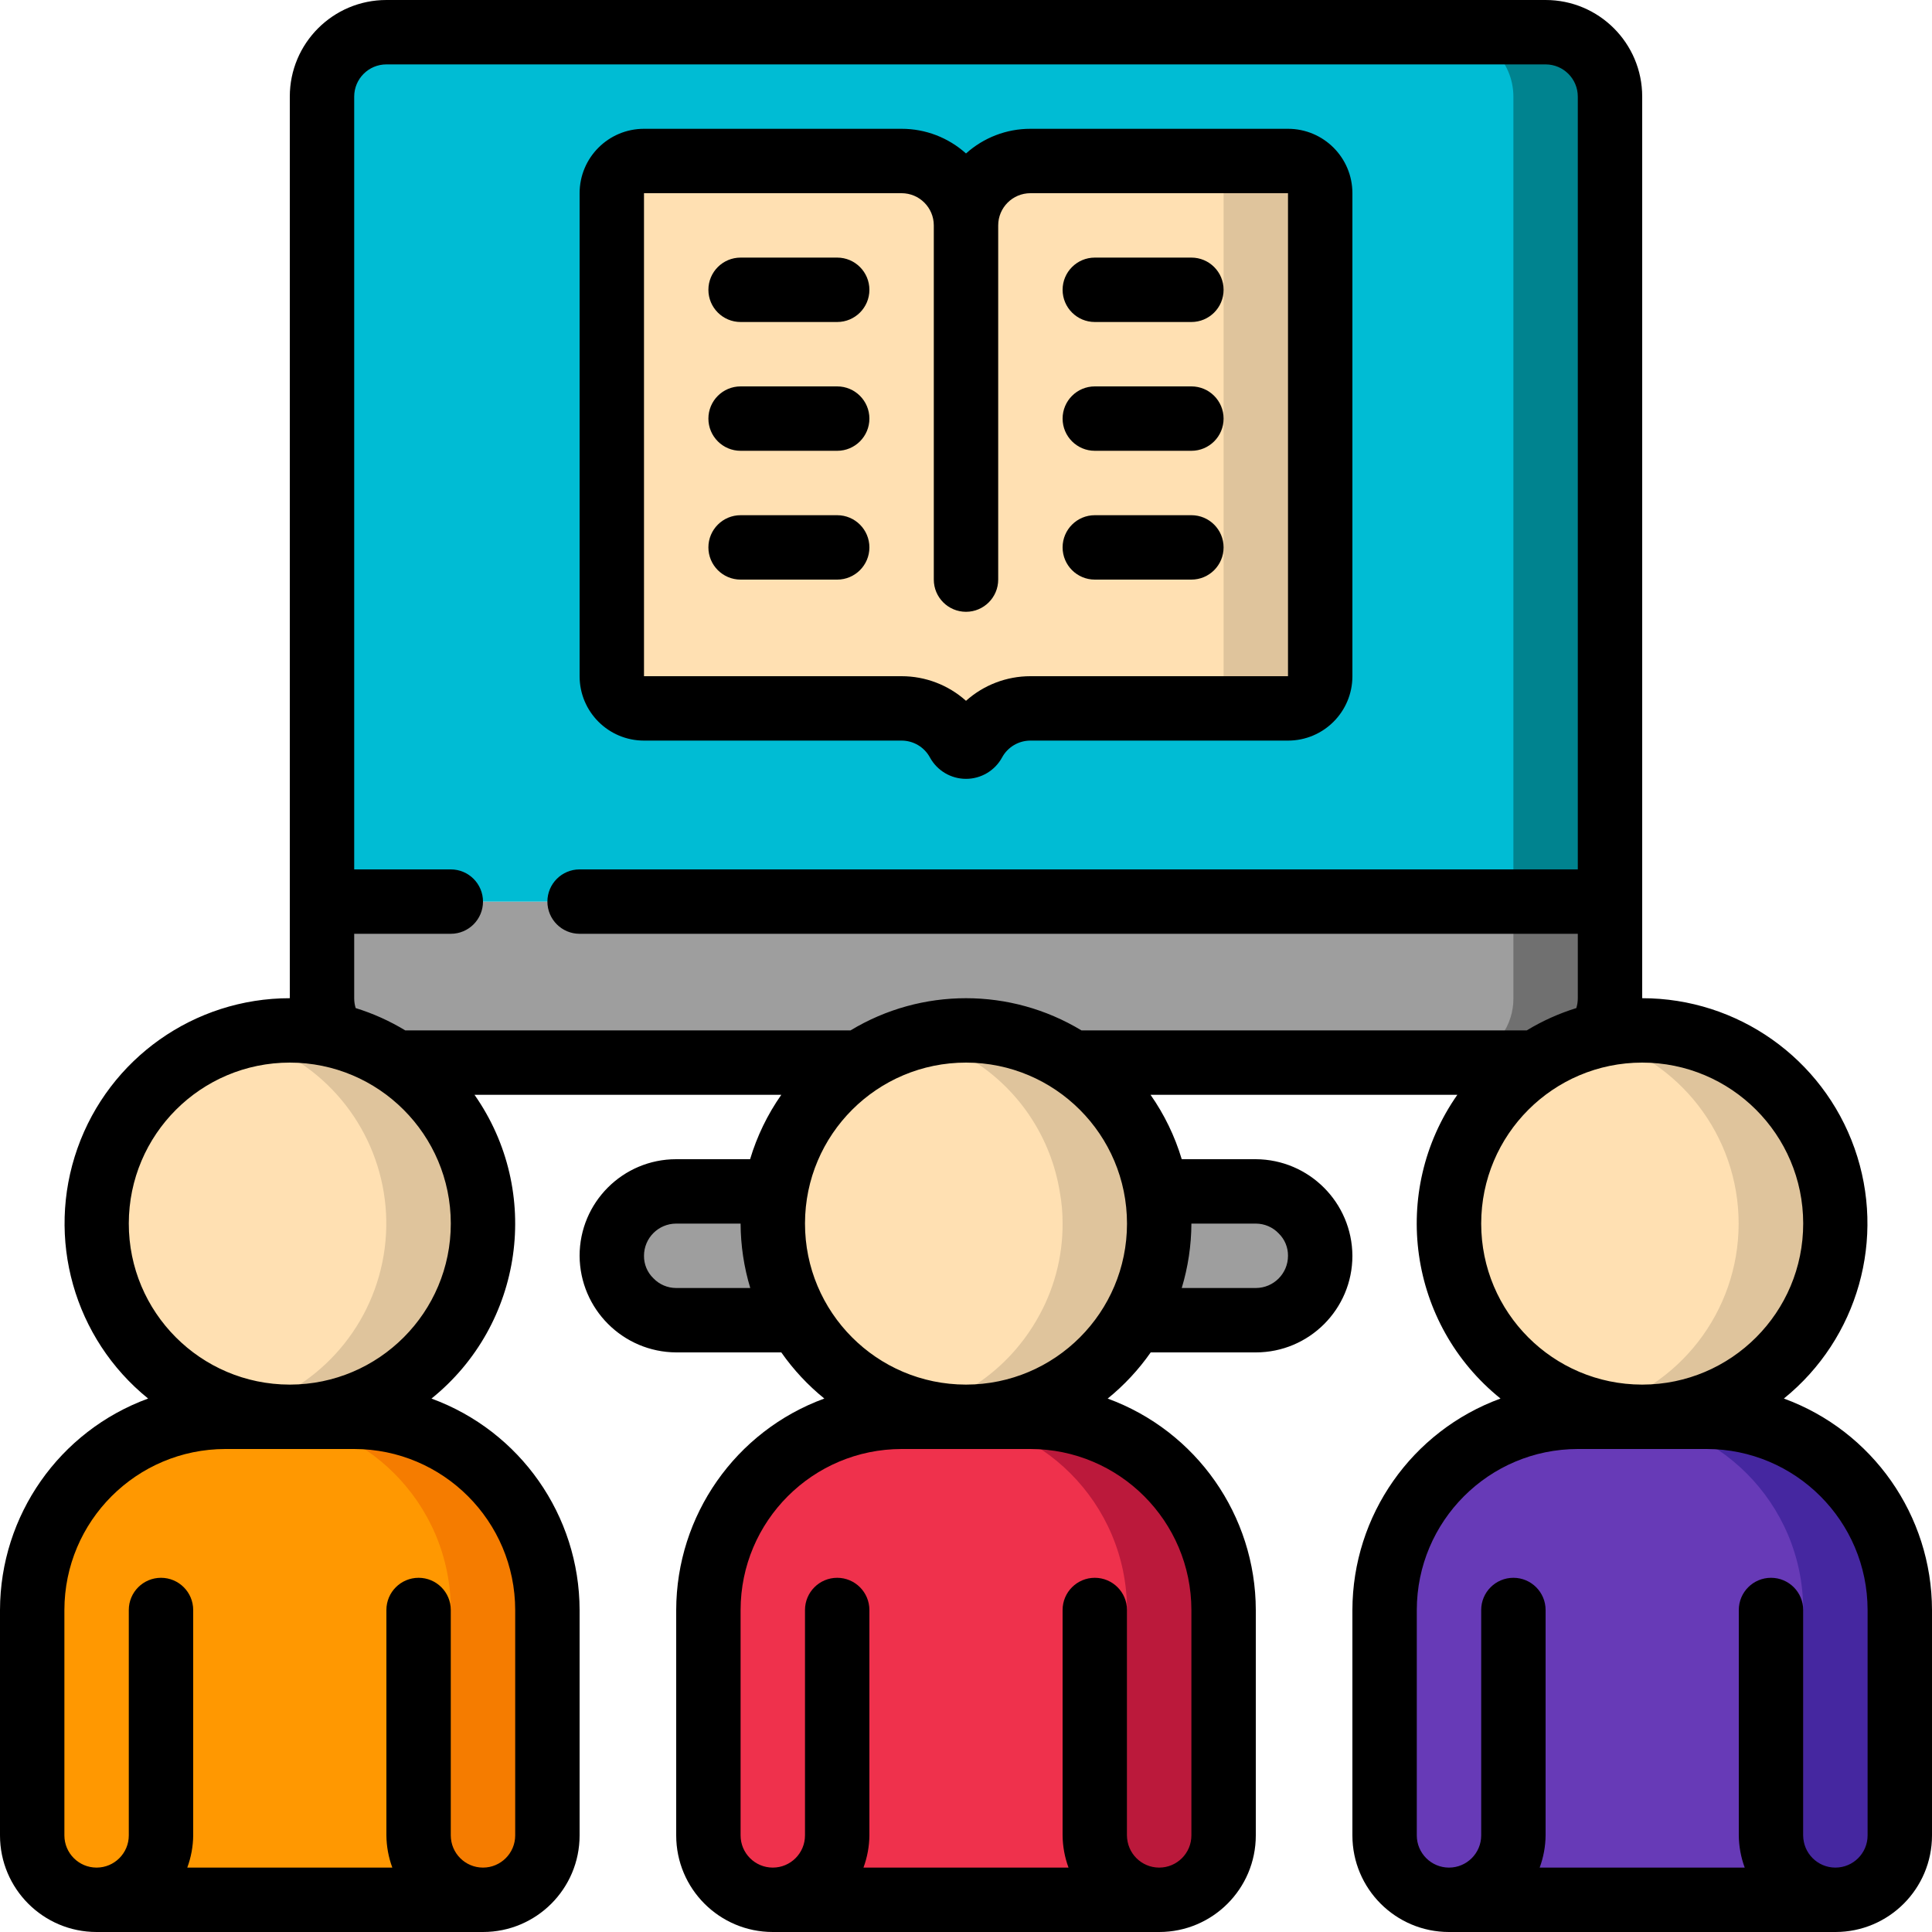 <svg height="512" viewBox="0 0 60 60" width="512" xmlns="http://www.w3.org/2000/svg"><g id="Page-1" fill="none" fill-rule="evenodd"><g id="063---Course-Students" fill-rule="nonzero"><g id="Icons_copy" transform="translate(1 1)"><path id="Shape" d="m40 38c-.003 1.103-.897 1.997-2 2h-3.81c.534-.909.814-1.945.81-3 .001-.335-.029-.67-.09-1h3.09c1.101.008 1.992.899 2 2z" fill="#9e9e9e"/><path id="Shape" d="m23.81 40h-3.81c-1.101-.008-1.992-.899-2-2 .003-1.103.897-1.997 2-2h3.09c-.061.33-.091.665-.09 1-.005 1.055.275 2.091.81 3z" fill="#9e9e9e"/><path id="Shape" d="m37 49v7c-.008 1.101-.899 1.992-2 2h-12c-1.103-.003-1.997-.897-2-2v-7c0-3.314 2.686-6 6-6h4c3.314 0 6 2.686 6 6z" fill="#ef314c"/><path id="Shape" d="m31 43h-3c3.314 0 6 2.686 6 6v7c-.008 1.101-.899 1.992-2 2h3c1.101-.008 1.992-.899 2-2v-7c0-3.314-2.686-6-6-6z" fill="#bb193b"/><path id="Shape" d="m35 37c.004 1.055-.276 2.091-.81 3-1.069 1.856-3.048 3-5.19 3s-4.121-1.144-5.19-3c-.535-.909-.815-1.945-.81-3-.001-.335.029-.67.09-1 .485-2.886 2.984-4.999 5.91-4.999s5.425 2.113 5.91 4.999c.061.33.091.665.09 1z" fill="#ffe0b2"/><path id="Shape" d="m34.91 36c-.268-1.661-1.227-3.131-2.639-4.046-1.412-.915-3.146-1.189-4.771-.754.645.162 1.257.432 1.81.8 1.387.912 2.329 2.362 2.6 4 .061.33.091.665.09 1 .004 1.055-.276 2.091-.81 3-.805 1.39-2.134 2.399-3.69 2.8 2.607.687 5.35-.461 6.69-2.8.534-.909.814-1.945.81-3 .001-.335-.029-.67-.09-1z" fill="#dfc49c"/><path id="Shape" d="m16 49v7c-.008 1.101-.899 1.992-2 2h-12c-1.103-.003-1.997-.897-2-2v-7c0-3.314 2.686-6 6-6h4c3.314 0 6 2.686 6 6z" fill="#ff9801"/><path id="Shape" d="m10 43h-3c3.314 0 6 2.686 6 6v7c-.008 1.101-.899 1.992-2 2h3c1.101-.008 1.992-.899 2-2v-7c0-3.314-2.686-6-6-6z" fill="#f57c00"/><path id="Shape" d="m14 37c0 3.314-2.686 6-6 6s-6-2.686-6-6 2.686-6 6-6c.461-.003.922.051 1.37.16.693.159 1.35.444 1.94.84 1.681 1.108 2.692 2.987 2.69 5z" fill="#ffe0b2"/><path id="Shape" d="m11.31 32c-.59-.396-1.247-.681-1.94-.84-.448-.109-.909-.163-1.37-.16-.509.002-1.017.069-1.509.2.648.16 1.263.431 1.819.8 1.975 1.306 2.995 3.653 2.604 5.988s-2.121 4.221-4.414 4.812c2.835.732 5.783-.691 6.974-3.365 1.191-2.674.276-5.818-2.164-7.435z" fill="#dfc49c"/><path id="Shape" d="m58 49v7c-.008 1.101-.899 1.992-2 2h-12c-1.103-.003-1.997-.897-2-2v-7c0-3.314 2.686-6 6-6h4c3.314 0 6 2.686 6 6z" fill="#673ab7"/><path id="Shape" d="m52 43h-3c3.314 0 6 2.686 6 6v7c-.008 1.101-.899 1.992-2 2h3c1.101-.008 1.992-.899 2-2v-7c0-3.314-2.686-6-6-6z" fill="#4527a0"/><path id="Shape" d="m56 37c.002 2.867-2.024 5.334-4.836 5.89-2.812.556-5.625-.954-6.714-3.606-1.089-2.651-.151-5.703 2.24-7.285.59-.396 1.247-.681 1.94-.84.448-.109.909-.163 1.37-.16 3.314 0 6 2.686 6 6z" fill="#ffe0b2"/><path id="Shape" d="m50 31c-.461-.003-.922.051-1.37.16-.042.009-.079.029-.121.04 2.643.686 4.488 3.073 4.486 5.803s-1.851 5.115-4.495 5.797c2.256.597 4.654-.168 6.147-1.962s1.811-4.291.814-6.401-3.127-3.451-5.461-3.437z" fill="#dfc49c"/><path id="Shape" d="m49 27-0 3c.003.416-.126.823-.37 1.16-.693.159-1.35.444-1.94.84h-14.38c-2.005-1.333-4.615-1.333-6.62 0h-14.38c-.59-.396-1.247-.681-1.94-.84-.244-.337-.373-.744-.37-1.16l-0-3z" fill="#9e9e9e"/><path id="Shape" d="m46 27v3c.003.416-.126.823-.37 1.16-.693.159-1.35.444-1.94.84h3c.59-.396 1.247-.681 1.94-.84.244-.337.373-.744.37-1.16v-3z" fill="#707070"/><path id="Shape" d="m26 31c-1.178-.005-2.331.344-3.31 1h3c.553-.368 1.165-.638 1.81-.8-.49-.13-.994-.197-1.5-.2z" fill="#707070"/><path id="Shape" d="m49 2v25h-40v-25c.003-1.103.897-1.997 2-2h36c1.103.003 1.997.897 2 2z" fill="#00bcd4"/><path id="Shape" d="m47 0h-3c1.103.003 1.997.897 2 2v25h3v-25c-.003-1.103-.897-1.997-2-2z" fill="#00838f"/><path id="Shape" d="m29 17v-11c.003-1.103.897-1.997 2-2h8c.552 0 1 .448 1 1v15c0 .552-.448 1-1 1h-8c-.734-0-1.409.402-1.759 1.048-.05.086-.142.139-.241.139s-.191-.053-.241-.139c-.35-.646-1.025-1.048-1.759-1.048h-8c-.552 0-1-.448-1-1v-15c0-.552.448-1 1-1h8c1.103.003 1.997.897 2 2" fill="#ffe0b2"/><path id="Shape" d="m39 4h-3c.552 0 1 .448 1 1v15c0 .552-.448 1-1 1h3c.552 0 1-.448 1-1v-15c0-.552-.448-1-1-1z" fill="#dfc49c"/></g><g id="Icons" fill="#000"><path id="Shape" d="m55.4 43.433c2.304-1.864 3.183-4.978 2.194-7.772s-3.631-4.661-6.594-4.661v-28c0-1.657-1.343-3-3-3h-36c-1.657 0-3 1.343-3 3v28c-2.964-0-5.606 1.867-6.594 4.661s-.11 5.908 2.194 7.772c-2.758 1.009-4.594 3.63-4.6 6.567v7c0 1.657 1.343 3 3 3h12c1.657 0 3-1.343 3-3v-7c-.006-2.936-1.842-5.557-4.6-6.566 2.859-2.303 3.443-6.428 1.336-9.434h9.528c-.428.61-.755 1.286-.969 2h-2.295c-1.657 0-3 1.343-3 3 .009 1.653 1.347 2.991 3 3h3.264c.376.537.826 1.02 1.336 1.433-2.758 1.009-4.594 3.63-4.6 6.567v7c0 1.657 1.343 3 3 3h12c1.657 0 3-1.343 3-3v-7c-.006-2.936-1.842-5.557-4.6-6.566.51-.413.96-.896 1.336-1.434h3.264c1.657 0 3-1.343 3-3-.009-1.653-1.347-2.991-3-3h-2.3c-.214-.714-.541-1.39-.969-2h9.528c-2.105 3.007-1.519 7.132 1.341 9.433-2.758 1.009-4.594 3.63-4.6 6.567v7c0 1.657 1.343 3 3 3h12c1.657 0 3-1.343 3-3v-7c-.006-2.937-1.842-5.558-4.6-6.567zm-44.4-12.433v-2h3c.552 0 1-.448 1-1s-.448-1-1-1h-3v-24c0-.552.448-1 1-1h36c.552 0 1 .448 1 1v24h-31c-.552 0-1 .448-1 1s.448 1 1 1h31v2c0.0.104-.015.208-.046.307-.54.167-1.057.4-1.54.693h-13.828c-2.205-1.333-4.967-1.333-7.172 0h-13.828c-.483-.293-1-.526-1.54-.693-.031-.099-.046-.203-.046-.307zm24 7c0 2.758-2.232 4.994-4.99 5h-.02c-2.76-.006-4.994-2.247-4.99-5.007.004-2.76 2.243-4.995 5.003-4.993 2.76.002 4.997 2.24 4.997 5zm-24 7c2.76.003 4.997 2.24 5 5v7c0 .552-.448 1-1 1s-1-.448-1-1v-7c0-.552-.448-1-1-1s-1 .448-1 1v7c.003.341.066.68.184 1h-6.368c.118-.32.181-.659.184-1v-7c0-.552-.448-1-1-1s-1 .448-1 1v7c0 .552-.448 1-1 1s-1-.448-1-1v-7c.003-2.76 2.24-4.997 5-5zm-1.99-2h-.02c-2.759-.006-4.993-2.246-4.99-5.005.003-2.759 2.241-4.995 5-4.995 2.759 0 4.997 2.236 5 4.995.003 2.759-2.231 4.999-4.99 5.005zm11.99-3c-.269 0-.527-.11-.712-.306-.187-.182-.291-.433-.288-.694 0-.552.448-1 1-1h2c.003.678.104 1.351.3 2zm11 5c2.76.003 4.997 2.24 5 5v7c0 .552-.448 1-1 1s-1-.448-1-1v-7c0-.552-.448-1-1-1s-1 .448-1 1v7c.003.341.066.68.184 1h-6.368c.118-.32.181-.659.184-1v-7c0-.552-.448-1-1-1s-1 .448-1 1v7c0 .552-.448 1-1 1s-1-.448-1-1v-7c.003-2.76 2.24-4.997 5-5zm7-7c.269-0.0.527.11.712.306.187.182.291.433.288.694 0 .552-.448 1-1 1h-2.3c.196-.649.297-1.322.3-2zm7 0c0-2.76 2.237-4.998 4.997-5 2.76-.002 5 2.233 5.003 4.993.004 2.76-2.23 5.001-4.99 5.007h-.02c-2.758-.006-4.99-2.242-4.99-5zm12 19c0 .552-.448 1-1 1s-1-.448-1-1v-7c0-.552-.448-1-1-1s-1 .448-1 1v7c.003.341.066.68.184 1h-6.368c.118-.32.181-.659.184-1v-7c0-.552-.448-1-1-1s-1 .448-1 1v7c0 .552-.448 1-1 1s-1-.448-1-1v-7c.003-2.76 2.24-4.997 5-5h4c2.76.003 4.997 2.24 5 5z"/><path id="Shape" d="m20 23h8c.367-0.0.705.201.88.524.224.409.653.664 1.12.664s.896-.254 1.12-.664c.175-.323.513-.524.88-.524h8c1.105 0 2-.895 2-2v-15c0-1.105-.895-2-2-2h-8c-.738-.001-1.451.272-2 .766-.549-.494-1.262-.767-2-.766h-8c-1.105 0-2 .895-2 2v15c0 1.105.895 2 2 2zm0-17h8c.552 0 1 .448 1 1v11c0 .552.448 1 1 1s1-.448 1-1v-11c0-.552.448-1 1-1h8v15h-8c-.738 0-1.45.272-2 .764-.55-.492-1.262-.764-2-.764h-8z"/><path id="Shape" d="m34 10h3c.552 0 1-.448 1-1s-.448-1-1-1h-3c-.552 0-1 .448-1 1s.448 1 1 1z"/><path id="Shape" d="m34 14h3c.552 0 1-.448 1-1s-.448-1-1-1h-3c-.552 0-1 .448-1 1s.448 1 1 1z"/><path id="Shape" d="m34 18h3c.552 0 1-.448 1-1s-.448-1-1-1h-3c-.552 0-1 .448-1 1s.448 1 1 1z"/><path id="Shape" d="m26 8h-3c-.552 0-1 .448-1 1s.448 1 1 1h3c.552 0 1-.448 1-1s-.448-1-1-1z"/><path id="Shape" d="m26 12h-3c-.552 0-1 .448-1 1s.448 1 1 1h3c.552 0 1-.448 1-1s-.448-1-1-1z"/><path id="Shape" d="m26 16h-3c-.552 0-1 .448-1 1s.448 1 1 1h3c.552 0 1-.448 1-1s-.448-1-1-1z"/></g></g></g></svg>
